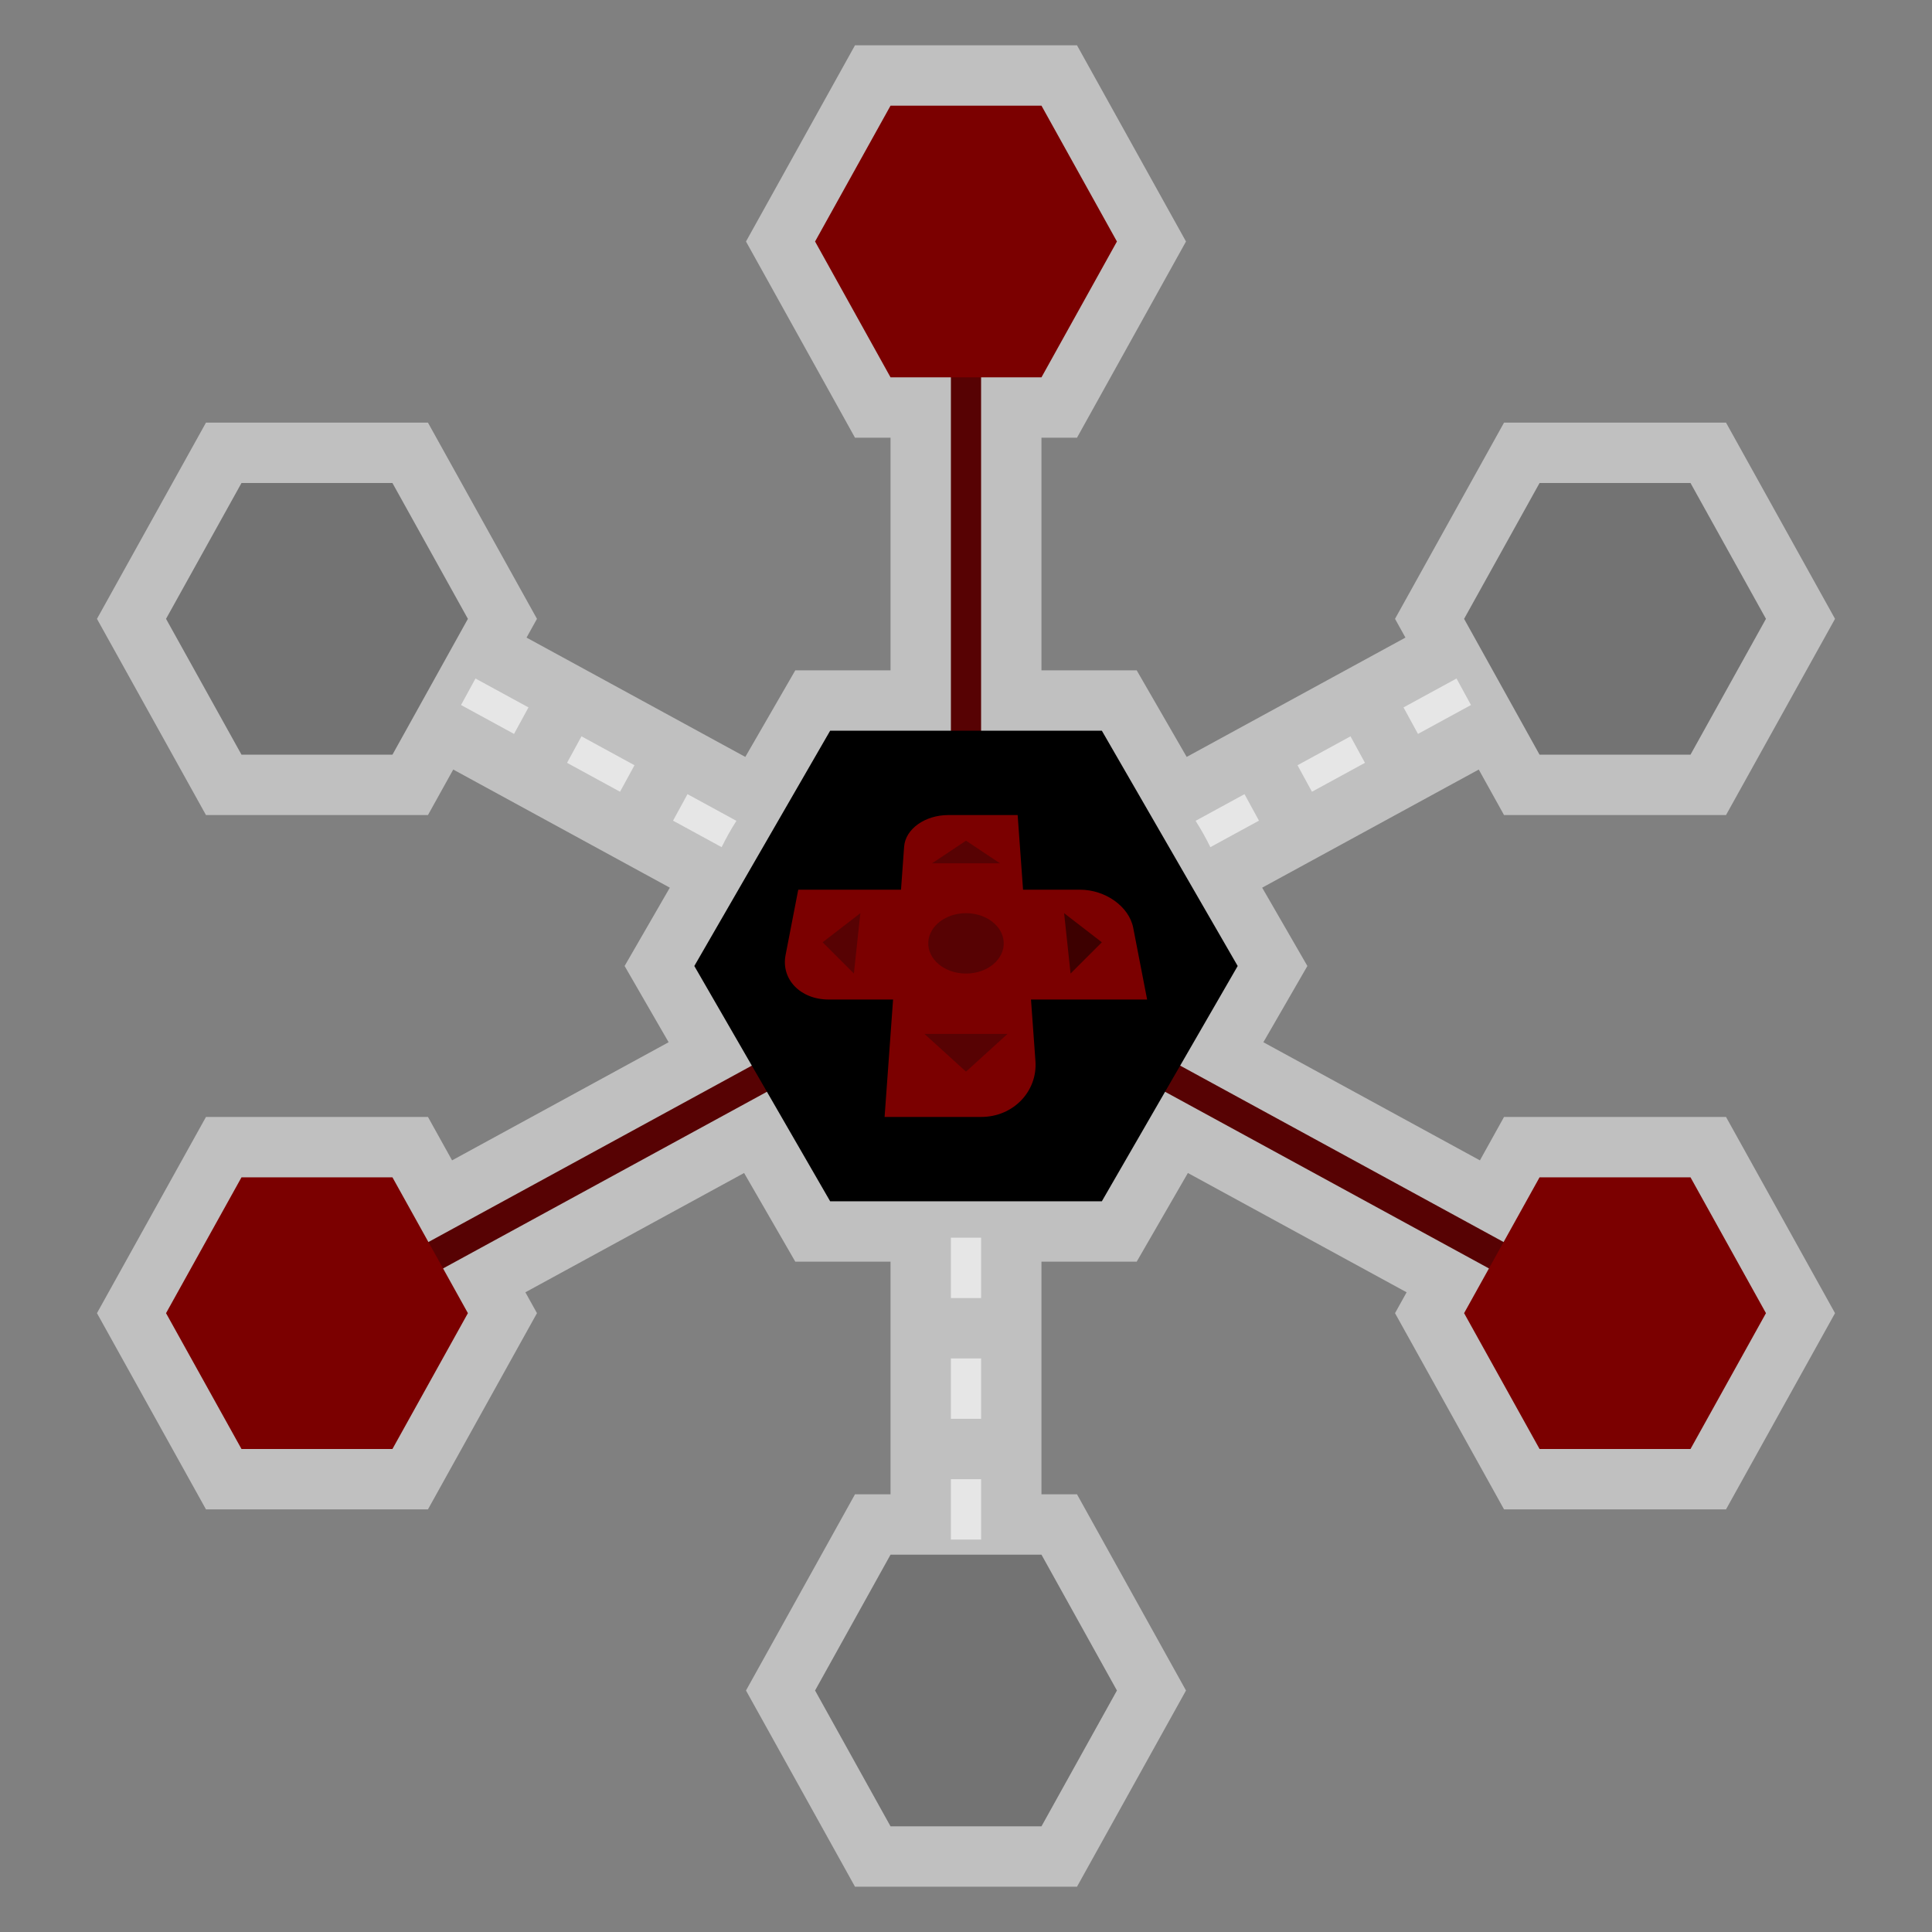 <?xml version="1.0" encoding="UTF-8" standalone="no"?>
<svg
   xmlns:dc="http://purl.org/dc/elements/1.1/"
   xmlns:cc="http://creativecommons.org/ns#"
   xmlns:rdf="http://www.w3.org/1999/02/22-rdf-syntax-ns#"
   xmlns:svg="http://www.w3.org/2000/svg"
   xmlns="http://www.w3.org/2000/svg"
   viewBox="0 0 320 320"
   height="320"
   width="320"
   xml:space="preserve"
   version="1.1"
   id="svg2"><rect x="0" y="0" width="320" height="320" fill="#808080" stroke="none"/><defs
     id="defs6"><clipPath
       id="clipPath16"
       clipPathUnits="userSpaceOnUse"><path
         id="path18"
         d="M 0,256 256,256 256,0 0,0 0,256 Z" /></clipPath><clipPath
       id="clipPath24"
       clipPathUnits="userSpaceOnUse"><path
         id="path26"
         d="m 12.848,250 230.304,0 0,-244 -230.304,0 0,244 z" /></clipPath><clipPath
       id="clipPath50"
       clipPathUnits="userSpaceOnUse"><path
         id="path52"
         d="M 0,256 256,256 256,0 0,0 0,256 Z" /></clipPath></defs><g
     transform="matrix(1.25,0,0,-1.25,0,320)"
     id="g10"><g
       id="g12"><g
         clip-path="url(#clipPath16)"
         id="g14"><g
           id="g20"><g
             id="g22" /><g
             id="g28"><g
               style="opacity:0.5"
               id="g30"
               clip-path="url(#clipPath24)"><g
                 id="g32"
                 transform="translate(230.993,103.885)"><path
                   id="path34"
                   style="fill:#ffffff;fill-opacity:1;fill-rule:nonzero;stroke:none"
                   d="m 0,0 -2.286,4.115 -4.707,0 -20,0 -4.707,0 -2.286,-4.115 -0.91,-1.638 -28.692,15.651 3.523,6.102 2.309,4 -2.309,4 -3.683,6.379 3.404,1.857 7.026,3.831 -0.001,10e-4 7.022,3.83 7.024,3.831 4.222,2.302 1.065,-1.916 2.286,-4.115 4.707,0 20,0 4.707,0 2.286,4.115 10,18 2.158,3.885 L 10,74 0,92 l -2.286,4.115 -4.707,0 -20,0 -4.707,0 -2.286,-4.115 -10,-18 -2.159,-3.885 1.38,-2.484 -4.086,-2.229 -0.002,-0.001 -0.158,-0.086 -6.865,-3.744 10e-4,0 -7.023,-3.831 -7.024,-3.831 0,-10e-4 -3.829,-2.088 -4.314,7.472 -2.309,4 -4.619,0 -8,0 0,30.823 4.707,0 2.286,4.115 10,18 2.158,3.885 L -76,124 l -10,18 -2.286,4.115 -4.707,0 -20,0 -4.707,0 -2.286,-4.115 -10,-18 -2.159,-3.885 2.159,-3.885 10,-18 2.286,-4.115 4.707,0 0,-30.823 -8,0 -4.619,0 -2.309,-4 -4.314,-7.472 -3.83,2.088 -7.023,3.832 -7.023,3.831 -0.002,0.001 0,0 -3.12,1.702 -3.901,2.128 0,-0.001 -0.002,0.001 -4.086,2.229 1.381,2.484 L -162,74 l -10,18 -2.286,4.115 -4.707,0 -20,0 -4.707,0 -2.286,-4.115 -10,-18 -2.159,-3.885 2.159,-3.885 10,-18 2.286,-4.115 4.707,0 20,0 4.707,0 2.286,4.115 1.065,1.917 4.223,-2.303 7.023,-3.831 7.022,-3.831 0.002,-0.001 0,0 2.826,-1.541 4.195,-2.289 0,10e-4 0.002,-10e-4 3.404,-1.857 -3.683,-6.379 -2.309,-4 2.309,-4 3.523,-6.102 L -171.09,-1.638 -172,0 l -2.286,4.115 -4.707,0 -20,0 -4.707,0 -2.286,-4.115 -10,-18 -2.159,-3.885 2.159,-3.885 10,-18 2.286,-4.115 4.707,0 20,0 4.707,0 2.286,4.115 10,18 2.159,3.885 -1.536,2.764 28.982,15.808 4.474,-7.749 2.309,-4 4.619,0 8,0 0,-4.823 0,-8 0,-8 0,-8 0,-2 -4.707,0 -2.286,-4.115 -10,-18 -2.159,-3.885 2.159,-3.885 10,-18 2.286,-4.115 4.707,0 20,0 4.707,0 2.286,4.115 10,18 2.158,3.885 L -76,-68 l -10,18 -2.286,4.115 -4.707,0 0,2 0,8 0,8 0,8 0,4.823 8,0 4.619,0 2.309,4 4.474,7.749 28.982,-15.808 -1.536,-2.764 2.159,-3.885 10,-18 2.286,-4.115 4.707,0 20,0 4.707,0 2.286,4.115 10,18 2.158,3.885 L 10,-18 0,0 Z" /></g></g></g></g></g></g><g
       transform="translate(126,228)"
       id="g36"><path
         id="path38"
         style="fill:#570203;fill-opacity:1;fill-rule:nonzero;stroke:none"
         d="m 0,0 0,-98.813 -86.958,-47.431 1.916,-3.512 87.042,47.478 87.042,-47.478 1.916,3.512 L 4,-98.813 4,0 0,0 Z" /></g><path
       id="path40"
       style="fill:#e6e6e6;fill-opacity:1;fill-rule:nonzero;stroke:none"
       d="m 126,84 4,0 0,8 -4,0 0,-8 z" /><path
       id="path42"
       style="fill:#e6e6e6;fill-opacity:1;fill-rule:nonzero;stroke:none"
       d="m 130,60 -4,0 0,-8 4,0 0,8 z" /><path
       id="path44"
       style="fill:#e6e6e6;fill-opacity:1;fill-rule:nonzero;stroke:none"
       d="m 130,76 -4,0 0,-8 4,0 0,8 z" /><g
       id="g46"><g
         clip-path="url(#clipPath50)"
         id="g48"><g
           transform="translate(97.577,147.236)"
           id="g54"><path
             id="path56"
             style="fill:#e6e6e6;fill-opacity:1;fill-rule:nonzero;stroke:none"
             d="M 0,0 -6.48,3.534 -8.395,0.022 -1.956,-3.49 C -1.369,-2.286 -0.712,-1.124 0,0" /></g><g
           transform="translate(77.051,158.433)"
           id="g58"><path
             id="path60"
             style="fill:#e6e6e6;fill-opacity:1;fill-rule:nonzero;stroke:none"
             d="M 0,0 -1.916,-3.512 5.107,-7.343 7.023,-3.831 0,0 Z" /></g><g
           transform="translate(48.958,173.756)"
           id="g62"><path
             id="path64"
             style="fill:#e6e6e6;fill-opacity:1;fill-rule:nonzero;stroke:none"
             d="M 0,0 -1.916,-3.512 5.107,-7.343 7.023,-3.831 0,0 Z" /></g><g
           transform="translate(201.935,166.413)"
           id="g66"><path
             id="path68"
             style="fill:#e6e6e6;fill-opacity:1;fill-rule:nonzero;stroke:none"
             d="M 0,0 7.023,3.831 5.107,7.343 -1.916,3.512 0,0 Z" /></g><g
           transform="translate(68.112,158.752)"
           id="g70"><path
             id="path72"
             style="fill:#e6e6e6;fill-opacity:1;fill-rule:nonzero;stroke:none"
             d="M 0,0 1.915,3.512 -5.108,7.342 -7.023,3.83 0,0 Z" /></g><g
           transform="translate(160.379,143.747)"
           id="g74"><path
             id="path76"
             style="fill:#e6e6e6;fill-opacity:1;fill-rule:nonzero;stroke:none"
             d="M 0,0 6.44,3.512 4.524,7.024 -1.956,3.49 C -1.243,2.366 -0.587,1.204 0,0" /></g><g
           transform="translate(187.889,158.752)"
           id="g78"><path
             id="path80"
             style="fill:#e6e6e6;fill-opacity:1;fill-rule:nonzero;stroke:none"
             d="M 0,0 7.023,3.83 5.107,7.342 -1.916,3.512 0,0 Z" /></g><g
           transform="translate(173.842,151.09)"
           id="g82"><path
             id="path84"
             style="fill:#e6e6e6;fill-opacity:1;fill-rule:nonzero;stroke:none"
             d="M 0,0 7.023,3.831 5.107,7.343 -1.916,3.512 0,0 Z" /></g><g
           transform="translate(146,159.177)"
           id="g86"><path
             id="path88"
             style="fill:#000000;fill-opacity:1;fill-rule:nonzero;stroke:none"
             d="m 0,0 -36,0 -18,-31.177 18,-31.177 36,0 18,31.177 L 0,0 Z" /></g><g
           transform="translate(135.56,138.112)"
           id="g90"><path
             id="path92"
             style="fill:#7b0000;fill-opacity:1;fill-rule:nonzero;stroke:none"
             d="m 0,0 -0.715,9.888 -9.198,0 c -3.062,0 -5.676,-1.834 -5.846,-4.191 L -16.171,0 -29.788,0 -31.467,-8.659 c -0.618,-3.187 1.933,-5.897 5.728,-5.897 l 8.516,0 -1.124,-15.556 12.806,0 c 4.262,0 7.471,3.409 7.183,7.395 l -0.59,8.161 15.388,0 -1.84,9.493 C 14.046,-2.211 10.895,0 7.537,0 L 0,0 Z" /></g><g
           transform="translate(113.144,127)"
           id="g94"><path
             id="path96"
             style="fill:#570203;fill-opacity:1;fill-rule:nonzero;stroke:none"
             d="M 0,0 -4.144,4.142 0.856,8 0,0 Z" /></g><g
           transform="translate(128,144.606)"
           id="g98"><path
             id="path100"
             style="fill:#570203;fill-opacity:1;fill-rule:nonzero;stroke:none"
             d="m 0,0 4.5,-3 -9,0 4.5,3 z" /></g><g
           transform="translate(128,114)"
           id="g102"><path
             id="path104"
             style="fill:#570203;fill-opacity:1;fill-rule:nonzero;stroke:none"
             d="M 0,0 -5.5,5 5.5,5 0,0 Z" /></g><g
           transform="translate(128,127)"
           id="g106"><path
             id="path108"
             style="fill:#570203;fill-opacity:1;fill-rule:nonzero;stroke:none"
             d="M 0,0 C -2.862,0 -5.098,1.893 -4.997,4.144 -4.899,6.307 -2.663,8 0,8 2.664,8 4.899,6.307 4.997,4.144 5.098,1.893 2.863,0 0,0" /></g><g
           transform="translate(141.856,127)"
           id="g110"><path
             id="path112"
             style="fill:#3d0000;fill-opacity:1;fill-rule:nonzero;stroke:none"
             d="m 0,0 -0.855,8 5,-3.858 L 0,0 Z" /></g><g
           transform="translate(52,192)"
           id="g114"><path
             id="path116"
             style="fill:#737373;fill-opacity:1;fill-rule:nonzero;stroke:none"
             d="m 0,0 -20,0 -10,-18 10,-18 20,0 10,18 L 0,0 Z" /></g><g
           transform="translate(224,192)"
           id="g118"><path
             id="path120"
             style="fill:#737373;fill-opacity:1;fill-rule:nonzero;stroke:none"
             d="m 0,0 -20,0 -10,-18 10,-18 20,0 10,18 L 0,0 Z" /></g><g
           transform="translate(138,50)"
           id="g122"><path
             id="path124"
             style="fill:#737373;fill-opacity:1;fill-rule:nonzero;stroke:none"
             d="m 0,0 -20,0 -10,-18 10,-18 20,0 10,18 L 0,0 Z" /></g><g
           transform="translate(138,242)"
           id="g126"><path
             id="path128"
             style="fill:#7b0000;fill-opacity:1;fill-rule:nonzero;stroke:none"
             d="m 0,0 -20,0 -10,-18 10,-18 20,0 10,18 L 0,0 Z" /></g><g
           transform="translate(52,100)"
           id="g130"><path
             id="path132"
             style="fill:#7b0000;fill-opacity:1;fill-rule:nonzero;stroke:none"
             d="m 0,0 -20,0 -10,-18 10,-18 20,0 10,18 L 0,0 Z" /></g><g
           transform="translate(224,100)"
           id="g134"><path
             id="path136"
             style="fill:#7b0000;fill-opacity:1;fill-rule:nonzero;stroke:none"
             d="m 0,0 -20,0 -10,-18 10,-18 20,0 10,18 L 0,0 Z" /></g></g></g></g></svg>